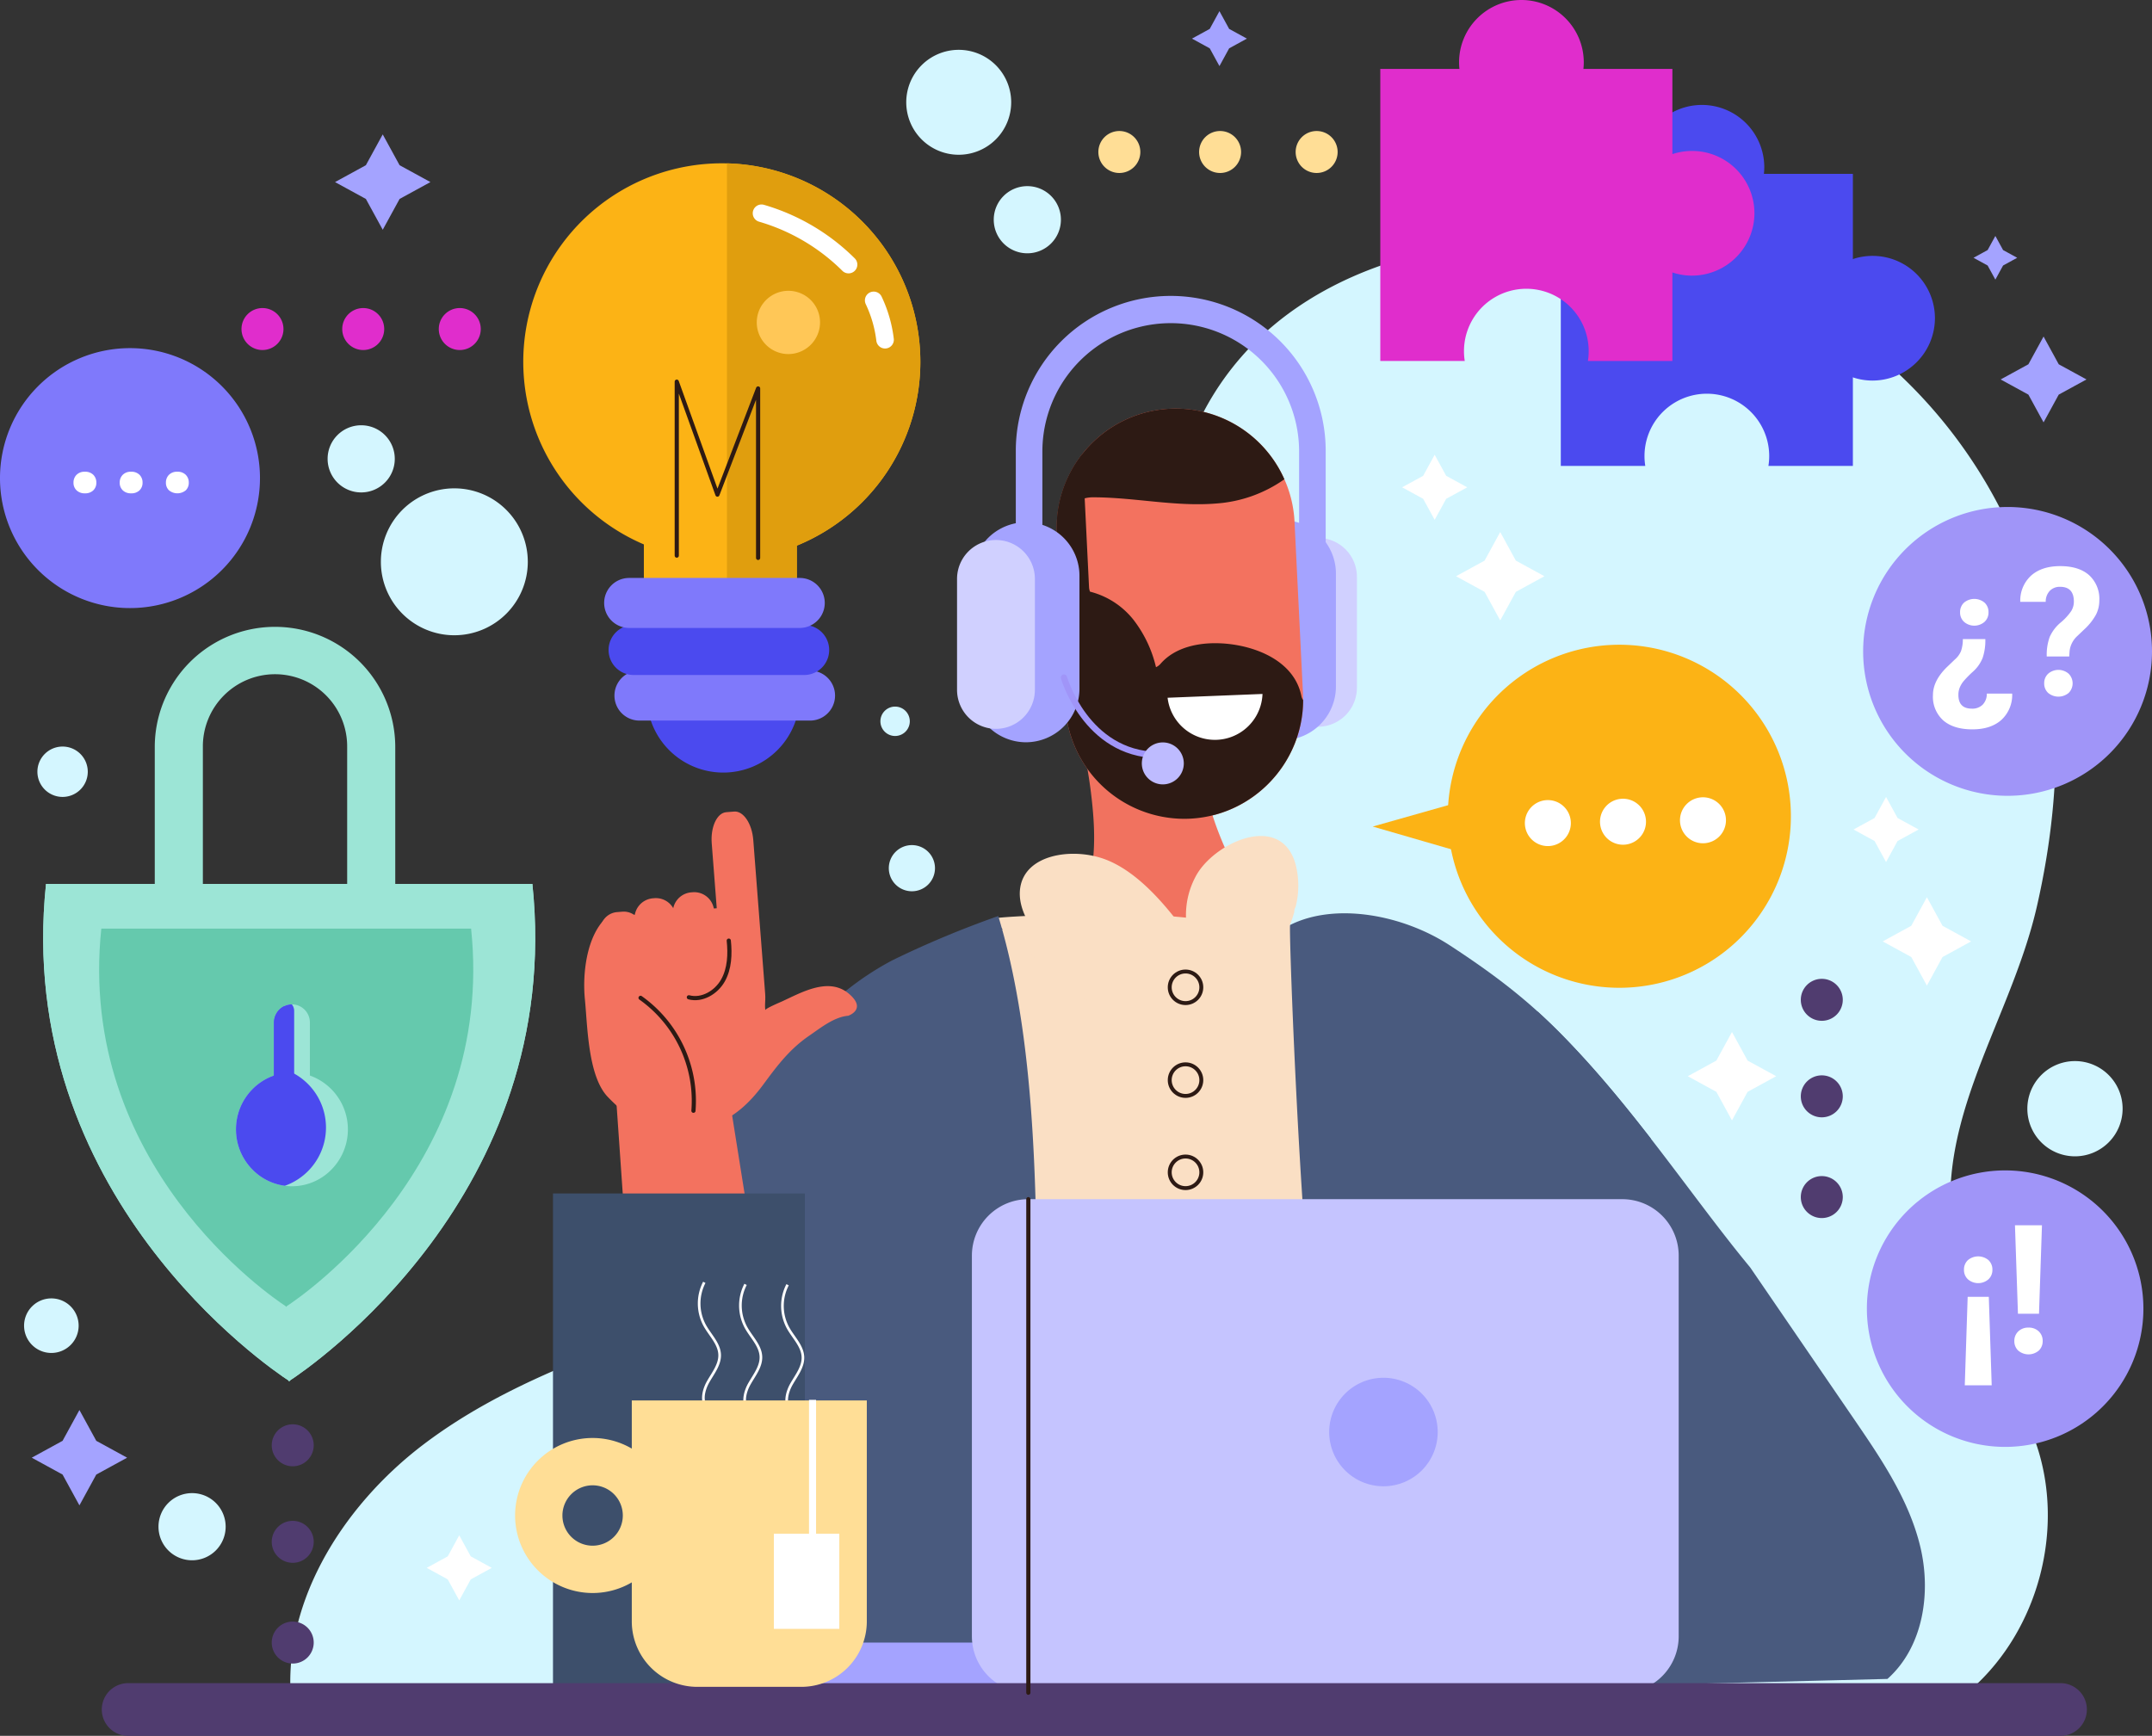<svg id="Grupo_144983" data-name="Grupo 144983" xmlns="http://www.w3.org/2000/svg" xmlns:xlink="http://www.w3.org/1999/xlink" width="610" height="492.101" viewBox="0 0 610 492.101">
  <rect x="0" y="0" width="610" height="492.101" fill="#333333" stroke="none"/>
  <defs>
    <clipPath id="clip-path">
      <rect id="Rectángulo_39160" data-name="Rectángulo 39160" width="610" height="492.101" fill="none"/>
    </clipPath>
  </defs>
  <g id="Grupo_144982" data-name="Grupo 144982" clip-path="url(#clip-path)">
    <path id="Trazado_150000" data-name="Trazado 150000" d="M61.917,467.554c-3.841-29.125,13.914-57.6,37.332-75.335s51.954-27.011,79.527-37.149,55.612-22.016,75.773-43.382c25.276-26.785,34.638-64.646,40.115-101.063s8.255-74.057,23.82-107.435C339.863,57.349,395.049,45.7,440.949,52.245a139.872,139.872,0,0,1,109.1,83.18c14.362,33.151,14.381,69.388,6.477,104.162-7.818,34.4-32.255,64.215-22.2,100.917,4.994,18.225,15.86,33.832,21.952,51.61,8.213,23.969.726,52.526-18.188,69.384Z" transform="translate(20.888 17.203)" fill="#d4f6ff"/>
    <path id="Trazado_150001" data-name="Trazado 150001" d="M229.333,156.5a141.65,141.65,0,0,1,3.648,22.119c.942,11.155.188,23.426-7.157,31.875,5.205,6.374,12.842,11.421,20.918,13a36,36,0,0,0,23.919-3.676c1.971-1.074,3.836-2.331,5.7-3.586l6.853-4.62c-11.234-17.067-21.083-36.094-19.476-56.463-5.167-.665-12.526-2.414-17.692-3.079a29.89,29.89,0,0,0-6.753-.354c-3.568.354-6.393,5.185-9.957,4.779" transform="translate(76.833 51.593)" fill="#f1725f"/>
    <path id="Trazado_150002" data-name="Trazado 150002" d="M358.709,388.182V353.32a59.329,59.329,0,0,0-59.155-59.154H258.548a59.329,59.329,0,0,0-59.155,59.154v34.862Z" transform="translate(67.84 100.086)" fill="#fad3af"/>
    <path id="Trazado_150003" data-name="Trazado 150003" d="M173.874,338.145c3.255,15.452,6.918,30.824,10.5,46.207,2.079,8.911,4.111,17.822,6.034,26.762q1.158,5.394,2.241,10.805H385.412c1.281-15.7,2.595-31.412,3.572-47.139,1.884-30.445,2.536-61.182-.768-91.539-.914-8.513-2.147-17-3.751-25.431a148.55,148.55,0,0,0-19.746-50.341c-2.111-1.383-4.265-2.7-6.477-3.931a84.273,84.273,0,0,0-17.407-7.294c-6.4-.318-12.839-.277-19.243-.22-2.789.02-5.578.048-8.347.048h-.272c-.661,0-1.321,0-1.982-.009-2.032-.009-4.072-.039-6.1-.078-7.744-.137-15.489-.428-23.234-.661-.8-.02-1.6-.05-2.4-.068-8.571-.233-17.142-.369-25.712-.107-1.254.039-2.508.078-3.771.137-.456.019-.922.039-1.379.068-.515.019-1.031.048-1.545.078-1.973.1-3.955.222-5.937.389-.6.048-1.216.1-1.817.155-1.06.087-2.128.184-3.187.311a3.676,3.676,0,0,0-.466.048c-.564.058-1.128.126-1.691.194a1.476,1.476,0,0,0-.3.029c-.5.058-.99.126-1.486.194-4.218.544-8.415,1.273-12.555,2.225a85.8,85.8,0,0,0-22.292,8.28A121.738,121.738,0,0,0,172.971,225.1a162.931,162.931,0,0,0-12.08,12.652c-.02.283-.039.574-.059.855-.058.768-.117,1.536-.155,2.3-1.622,29.745,5.578,59.15,11.38,88.362.583,2.963,1.2,5.918,1.817,8.872" transform="translate(54.589 66.348)" fill="#fadfc4"/>
    <path id="Trazado_150004" data-name="Trazado 150004" d="M234.636,216.113c7.626,6.535,16.647,13.213,25.629,16.664a45.263,45.263,0,0,0,6.165,1.9,20.264,20.264,0,0,0,5.188.7,22,22,0,0,0,9.656-1.72c8.419-3.9,13.731-12.2,17.7-20.892a113.683,113.683,0,0,0,5.843-16.142c-2.883.025-5.758.052-8.619.051-19.818-.013-35.92-3.983-55.742-3.379-7.064.216-23.469.419-30.7,1.364,6.185,6.566,18.038,15.587,24.883,21.452" transform="translate(71.365 65.745)" fill="#fadfc4"/>
    <path id="Trazado_150005" data-name="Trazado 150005" d="M293.817,197.052c.009-.016.021-.028.031-.044a24.166,24.166,0,0,0-.008-12.223c-4.214-14.974-23.492-5.914-28.39,3.687a23.147,23.147,0,0,0-1.815,16.992c-6.026-8.49-14.634-18.966-24.513-22.28-8.883-2.981-21.71-1.1-23.284,8.135-1.48,8.7,7.934,18.438,14.5,21.751l52.24,6.26c4.029-6,8.784-13.33,10.918-20.951a2.335,2.335,0,0,1,.32-1.327" transform="translate(73.383 60.166)" fill="#fadfc4"/>
    <path id="Trazado_150006" data-name="Trazado 150006" d="M299.369,422.538h53.66v-139a267.439,267.439,0,0,0,22.159-26.372c-6.315-8.142-12.811-16.143-19.791-23.729-10.385-11.286-19.407-19.525-37.313-31.191-13.087-8.527-32.168-12.271-45.211-5.75-.4.2,1.8,60.671,4.939,97.411,3.686,43.133,14.1,85.873,21.558,128.629" transform="translate(92.825 65.729)" fill="#495a7e"/>
    <path id="Trazado_150007" data-name="Trazado 150007" d="M246.343,338.042c-.35-47.092,1.778-102.344-11.038-144.276a280.259,280.259,0,0,0-29.982,12.53,83.1,83.1,0,0,0-13,8.521c-4,2.489-10.033,6.345-13.625,9.154-18.8,14.706-30.527,33.06-38.634,53.2h17.814V422.342h21.249q1.14-3.337,2.3-6.82c0,.11,0,.22,0,.33q.02,3.245.031,6.491h59.6a607.35,607.35,0,0,0,5.279-84.3" transform="translate(47.655 65.926)" fill="#495a7e"/>
    <path id="Trazado_150008" data-name="Trazado 150008" d="M425.449,329.755q-14.72-21.507-29.442-43.014-2.344-2.847-4.636-5.736c-4.624-5.853-9.11-11.814-13.6-17.766-9.473-12.541-19-25.081-29.651-36.658-3.914-4.253-7.992-8.394-12.274-12.306a15.76,15.76,0,0,0-10.641-.013c-8.1,3.022-11.576,12.558-12.7,21.133-5.413,41.2,24.288,82.131,49.854,114.892-19.829,11.933-53.757,38.481-68.116,56.629L434.9,403.382c10.159-9.028,12.484-24.467,9.266-37.671s-11.042-24.741-18.719-35.956" transform="translate(100.109 72.586)" fill="#495a7e"/>
    <path id="Trazado_150009" data-name="Trazado 150009" d="M261.481,145.876H234.148c3.438,4.5,7.692,9.012,13.327,9.571s13.629-3.92,14.005-9.571" transform="translate(79.665 49.632)" fill="#fff"/>
    <path id="Trazado_150010" data-name="Trazado 150010" d="M172.621,191.429c.718,9.453,2.264,29.808,2.265,29.816-.044-.452,4.353-2.3,4.75-2.481,5.712-2.638,13.3-6.995,18.988-2.144,5.168,4.408-.231,6.211-.232,6.211-4.014.34-7.819,3.436-11.037,5.64-5.594,3.836-9.069,8.484-13.022,13.839-3.644,4.94-8,9.2-13.9,11.308a28.8,28.8,0,0,1-17.826.621c-4.927-1.41-8.838-4.759-12.325-8.354-5.688-5.866-5.775-20.16-6.532-27.724-.728-7.272.474-18.17,6.267-23.351Z" transform="translate(42.041 65.131)" fill="#f3725f"/>
    <path id="Trazado_150011" data-name="Trazado 150011" d="M150.54,180.672l3.369,43.578c.359,4.643,2.8,8.269,5.415,8.059l2.254-.181c2.619-.21,4.468-4.182,4.109-8.824l-3.369-43.578c-.359-4.643-2.8-8.269-5.415-8.059l-2.254.181c-2.619.21-4.468,4.182-4.109,8.824" transform="translate(51.204 58.404)" fill="#f3725f"/>
    <path id="Trazado_150012" data-name="Trazado 150012" d="M142.31,194.844l2.3,29.945a5.652,5.652,0,0,0,6.078,5.179l.394-.031a5.687,5.687,0,0,0,5.214-6.075L154,193.916a5.653,5.653,0,0,0-6.078-5.179l-.394.032a5.687,5.687,0,0,0-5.215,6.074" transform="translate(48.413 64.209)" fill="#f3725f"/>
    <path id="Trazado_150013" data-name="Trazado 150013" d="M134.209,196.1l2.3,29.945a5.651,5.651,0,0,0,6.077,5.179l.4-.031a5.687,5.687,0,0,0,5.214-6.075l-2.3-29.945a5.653,5.653,0,0,0-6.078-5.179l-.394.032a5.688,5.688,0,0,0-5.215,6.074" transform="translate(45.657 64.636)" fill="#f3725f"/>
    <path id="Trazado_150014" data-name="Trazado 150014" d="M127,198.438l1.784,23.253a5.089,5.089,0,0,0,5.472,4.661l1.521-.121a5.118,5.118,0,0,0,4.693-5.468l-1.784-23.252a5.09,5.09,0,0,0-5.471-4.663l-1.523.122A5.118,5.118,0,0,0,127,198.438" transform="translate(43.206 65.609)" fill="#f3725f"/>
    <path id="Trazado_150015" data-name="Trazado 150015" d="M162.479,234.5l5.779,36.291L133.4,276.8l-3.749-53.916Z" transform="translate(44.113 75.834)" fill="#f3725f"/>
    <rect id="Rectángulo_39158" data-name="Rectángulo 39158" width="71.393" height="147.545" transform="translate(156.749 338.342)" fill="#3d4f6b"/>
    <path id="Trazado_150016" data-name="Trazado 150016" d="M307.6,309.917a16.159,16.159,0,1,1-16.158-16.159A16.159,16.159,0,0,1,307.6,309.917" transform="translate(93.661 99.947)" fill="#b1dade"/>
    <path id="Trazado_150017" data-name="Trazado 150017" d="M403.277,362.915H152.213a7.735,7.735,0,0,1,0-15.469H403.277a7.735,7.735,0,0,1,0,15.469" transform="translate(49.156 118.213)" fill="#a4a3ff"/>
    <path id="Trazado_150018" data-name="Trazado 150018" d="M389.9,393.573H221.554a16,16,0,0,1-16-16V269.658a16,16,0,0,1,16-16H389.9a16,16,0,0,1,16,16V377.575a16,16,0,0,1-16,16" transform="translate(69.937 86.303)" fill="#c5c4ff"/>
    <path id="Trazado_150019" data-name="Trazado 150019" d="M311.881,306.815A15.379,15.379,0,1,1,296.5,291.436a15.379,15.379,0,0,1,15.379,15.379" transform="translate(95.648 99.157)" fill="#a4a3ff"/>
    <path id="Trazado_150020" data-name="Trazado 150020" d="M576.745,370.967H29a7.469,7.469,0,0,1,0-14.938H576.745a7.469,7.469,0,0,1,0,14.938" transform="translate(7.325 121.134)" fill="#503c6f"/>
    <path id="Trazado_150021" data-name="Trazado 150021" d="M210.76,138.724A12.987,12.987,0,1,0,223.1,125.115a12.988,12.988,0,0,0-12.336,13.609" transform="translate(71.703 42.563)" fill="#f3725f"/>
    <path id="Trazado_150022" data-name="Trazado 150022" d="M135.478,211.072a35.806,35.806,0,0,1,14.992,32.006" transform="translate(46.094 71.814)" fill="none" stroke="#2d1a14" stroke-linecap="round" stroke-linejoin="round" stroke-width="1.184"/>
    <path id="Trazado_150023" data-name="Trazado 150023" d="M145.693,215.034c3.735,1.009,7.769-1.4,9.664-4.769s2.051-7.456,1.65-11.3" transform="translate(49.57 67.694)" fill="none" stroke="#2d1a14" stroke-linecap="round" stroke-linejoin="round" stroke-width="1.184"/>
    <path id="Trazado_150024" data-name="Trazado 150024" d="M147.8,186.973c9.223,88.074-63.358,137.263-68.765,140.8v.213s-.066-.042-.165-.107l-.165.107v-.213C73.3,324.236.716,275.047,9.939,186.973Z" transform="translate(3.106 63.615)" fill="#9ce5d6"/>
    <path id="Trazado_150025" data-name="Trazado 150025" d="M147.8,186.973c9.223,88.074-63.358,137.263-68.765,140.8v.213s-.066-.042-.165-.107l-.165.107v-.213C73.3,324.236.716,275.047,9.939,186.973Z" transform="translate(3.106 63.615)" fill="#9ce5d6"/>
    <path id="Trazado_150026" data-name="Trazado 150026" d="M126.4,196.43c7.013,66.962-48.171,104.361-52.283,107.049v.162l-.126-.082-.125.082v-.162c-4.112-2.687-59.3-40.086-52.283-107.049Z" transform="translate(7.135 66.832)" fill="#65c9ad"/>
    <path id="Trazado_150027" data-name="Trazado 150027" d="M49.908,242.984a16.191,16.191,0,0,0,4.659,11.391,15.66,15.66,0,0,0,9.194,4.6c.253.033.507.056.767.079a11.326,11.326,0,0,0,1.245.062,15.673,15.673,0,0,0,11.2-4.738,16.215,16.215,0,0,0-6.117-26.652,15.237,15.237,0,0,0-4.456-.846c-.146-.005-.294-.011-.446-.011a1.411,1.411,0,0,0-.151-.005h-.034a15.305,15.305,0,0,0-5.093.862c-.039.017-.084.028-.123.046a15.867,15.867,0,0,0-5.99,3.83,16.178,16.178,0,0,0-4.659,11.385" transform="translate(16.98 77.186)" fill="#9ce5d6"/>
    <path id="Trazado_150028" data-name="Trazado 150028" d="M57.945,217.615V235.63a5.226,5.226,0,0,0,1.493,3.658,5.063,5.063,0,0,0,3.6,1.514,5.136,5.136,0,0,0,5.081-5.025,1.086,1.086,0,0,0,.007-.147V217.615a5.143,5.143,0,0,0-5.088-5.171H63a4.931,4.931,0,0,0-2.226.545,4.591,4.591,0,0,0-.535.31,5.2,5.2,0,0,0-2.3,4.316" transform="translate(19.715 72.281)" fill="#9ce5d6"/>
    <path id="Trazado_150029" data-name="Trazado 150029" d="M49.908,247.751a16.191,16.191,0,0,0,4.659,11.391,15.66,15.66,0,0,0,9.194,4.6,17.5,17.5,0,0,0,7.1-28.28,17.7,17.7,0,0,0-1.787-1.7,16.557,16.557,0,0,0-3.267-2.13,17.2,17.2,0,0,0-2.022-.851V214.564a5.528,5.528,0,0,0-.271-1.713,4.589,4.589,0,0,0-.535.31,5.2,5.2,0,0,0-2.3,4.316v15.013a15.78,15.78,0,0,0-6.113,3.876,16.178,16.178,0,0,0-4.659,11.385" transform="translate(16.98 72.419)" fill="#4b4aef"/>
    <path id="Trazado_150030" data-name="Trazado 150030" d="M57.853,232.673a2.127,2.127,0,0,0,.123.422,2.955,2.955,0,0,0,5.724-1.036V214.313a2.977,2.977,0,0,0-.665-1.87,4.921,4.921,0,0,0-2.225.545,4.7,4.7,0,0,0-.536.311,5.2,5.2,0,0,0-2.3,4.314v15.013c-.039.017-.084.029-.123.046" transform="translate(19.684 72.281)" fill="#4b4aef"/>
    <path id="Trazado_150031" data-name="Trazado 150031" d="M87.268,206.863V166.68a20.451,20.451,0,1,0-40.9,0v40.183H32.732V166.68a34.085,34.085,0,0,1,68.17,0v40.183Z" transform="translate(11.137 45.113)" fill="#9ce5d6"/>
    <path id="Trazado_150032" data-name="Trazado 150032" d="M223.228,90.813a56.279,56.279,0,1,0-78.374,51.776v32.018a21.678,21.678,0,0,0,43.357,0V142.933a56.3,56.3,0,0,0,35.018-52.12" transform="translate(37.654 11.75)" fill="#fcb315"/>
    <path id="Trazado_150033" data-name="Trazado 150033" d="M153.752,34.548V196.194a21.75,21.75,0,0,0,19.8-21.591V142.929a56.287,56.287,0,0,0-19.8-108.381" transform="translate(52.312 11.754)" fill="#e09e0e"/>
    <path id="Trazado_150034" data-name="Trazado 150034" d="M136.8,132.205v20.01a21.678,21.678,0,1,0,43.355,0v-20.01Z" transform="translate(46.543 44.981)" fill="#4b4aef"/>
    <path id="Trazado_150035" data-name="Trazado 150035" d="M185.4,156.021H137.042a7.087,7.087,0,1,1,0-14.174H185.4a7.087,7.087,0,1,1,0,14.174" transform="translate(44.215 48.261)" fill="#7f79fb"/>
    <path id="Trazado_150036" data-name="Trazado 150036" d="M184.782,63.538a35.942,35.942,0,0,1,3.226,11.153" transform="translate(62.869 21.618)" fill="none" stroke="#fff" stroke-linecap="round" stroke-linejoin="round" stroke-width="4.977"/>
    <path id="Trazado_150037" data-name="Trazado 150037" d="M161.061,45.11a58.007,58.007,0,0,1,24.671,14.551" transform="translate(54.799 15.348)" fill="none" stroke="#fff" stroke-linecap="round" stroke-linejoin="round" stroke-width="4.977"/>
    <path id="Trazado_150038" data-name="Trazado 150038" d="M184.157,146.379H135.8a7.087,7.087,0,0,1,0-14.174h48.358a7.087,7.087,0,1,1,0,14.174" transform="translate(43.792 44.981)" fill="#4b4aef"/>
    <path id="Trazado_150039" data-name="Trazado 150039" d="M183.224,136.425H134.865a7.087,7.087,0,1,1,0-14.174h48.358a7.087,7.087,0,1,1,0,14.174" transform="translate(43.475 41.594)" fill="#7f79fb"/>
    <path id="Trazado_150040" data-name="Trazado 150040" d="M143.134,130.048V80.73l11.529,32.025,11.529-30.1v48.037" transform="translate(48.699 27.467)" fill="none" stroke="#2d1a14" stroke-linecap="round" stroke-linejoin="round" stroke-width="1.184"/>
    <path id="Trazado_150041" data-name="Trazado 150041" d="M169.022,79.447h0a8.968,8.968,0,1,1,8.968-8.968,8.994,8.994,0,0,1-8.968,8.968" transform="translate(54.456 20.929)" fill="#ffc757"/>
    <line id="Línea_206" data-name="Línea 206" y2="139.915" transform="translate(291.489 339.962)" fill="none" stroke="#2d1a14" stroke-linecap="round" stroke-linejoin="round" stroke-width="1.184"/>
    <path id="Trazado_150042" data-name="Trazado 150042" d="M122.2,124.12A20.823,20.823,0,1,1,101.378,103.3,20.823,20.823,0,0,1,122.2,124.12" transform="translate(27.408 35.145)" fill="#d4f6ff"/>
    <path id="Trazado_150043" data-name="Trazado 150043" d="M88.327,99.476a9.519,9.519,0,1,1-9.518-9.52,9.519,9.519,0,0,1,9.518,9.52" transform="translate(23.575 30.606)" fill="#d4f6ff"/>
    <path id="Trazado_150044" data-name="Trazado 150044" d="M52.558,325.353a9.519,9.519,0,1,1-9.52-9.518,9.519,9.519,0,0,1,9.52,9.518" transform="translate(11.405 107.458)" fill="#d4f6ff"/>
    <path id="Trazado_150045" data-name="Trazado 150045" d="M20.56,282.38a7.734,7.734,0,1,1-7.734-7.735,7.735,7.735,0,0,1,7.734,7.735" transform="translate(1.732 93.444)" fill="#d4f6ff"/>
    <path id="Trazado_150046" data-name="Trazado 150046" d="M306.783,177.555a48.627,48.627,0,1,0,55.5-40.6,48.626,48.626,0,0,0-55.5,40.6" transform="translate(104.18 46.398)" fill="#fcb315"/>
    <path id="Trazado_150047" data-name="Trazado 150047" d="M315.9,184.137l-25.576-7.418,26.192-7.42Z" transform="translate(98.778 57.601)" fill="#fcb315"/>
    <path id="Trazado_150048" data-name="Trazado 150048" d="M355.314,175.283a6.517,6.517,0,1,0,6.4-6.634,6.518,6.518,0,0,0-6.4,6.634" transform="translate(120.89 57.38)" fill="#fff"/>
    <path id="Trazado_150049" data-name="Trazado 150049" d="M338.433,176.141a6.518,6.518,0,1,0,5.814-7.153,6.517,6.517,0,0,0-5.814,7.153" transform="translate(115.135 57.484)" fill="#fff"/>
    <path id="Trazado_150050" data-name="Trazado 150050" d="M322.543,176.429a6.518,6.518,0,1,0,5.814-7.153,6.517,6.517,0,0,0-5.814,7.153" transform="translate(109.728 57.582)" fill="#fff"/>
    <path id="Trazado_150051" data-name="Trazado 150051" d="M426.589,264.484a14.33,14.33,0,1,1-14.33-14.33,14.33,14.33,0,0,1,14.33,14.33" transform="translate(135.389 85.111)" fill="#d4f6ff"/>
    <path id="Trazado_150052" data-name="Trazado 150052" d="M416.338,296.781a7.677,7.677,0,1,1-7.677-7.677,7.677,7.677,0,0,1,7.677,7.677" transform="translate(136.429 98.363)" fill="#d4f6ff"/>
    <path id="Trazado_150053" data-name="Trazado 150053" d="M412.9,36.772v82.8H388.957a17.284,17.284,0,0,0,.224-2.792,17.675,17.675,0,0,0-35.35,0,17.288,17.288,0,0,0,.222,2.792H330.107v-82.8Z" transform="translate(112.314 12.511)" fill="#4b4aef"/>
    <path id="Trazado_150054" data-name="Trazado 150054" d="M400.535,89.475h0A17.675,17.675,0,1,1,418.21,71.8a17.728,17.728,0,0,1-17.675,17.675" transform="translate(130.262 18.415)" fill="#4b4aef"/>
    <path id="Trazado_150055" data-name="Trazado 150055" d="M364.441,57.546h0a17.675,17.675,0,1,1,17.675-17.675,17.727,17.727,0,0,1-17.675,17.675" transform="translate(117.982 7.552)" fill="#4b4aef"/>
    <path id="Trazado_150056" data-name="Trazado 150056" d="M374.727,14.576v82.8H350.781A17.288,17.288,0,0,0,351,94.58a17.675,17.675,0,0,0-35.35,0,17.284,17.284,0,0,0,.222,2.792H291.931v-82.8Z" transform="translate(99.325 4.959)" fill="#e02dcc"/>
    <path id="Trazado_150057" data-name="Trazado 150057" d="M362.359,67.279h0A17.675,17.675,0,1,1,380.034,49.6a17.727,17.727,0,0,1-17.675,17.675" transform="translate(117.274 10.863)" fill="#e02dcc"/>
    <path id="Trazado_150058" data-name="Trazado 150058" d="M326.265,35.35h0A17.675,17.675,0,1,1,343.94,17.675,17.728,17.728,0,0,1,326.265,35.35" transform="translate(104.993)" fill="#e02dcc"/>
    <path id="Trazado_150059" data-name="Trazado 150059" d="M281.553,167.319h0a11.065,11.065,0,0,0,11.033-11.033V124.815a11.033,11.033,0,0,0-22.066,0v31.471a11.065,11.065,0,0,0,11.033,11.033" transform="translate(92.04 38.713)" fill="#d0d0ff"/>
    <path id="Trazado_150060" data-name="Trazado 150060" d="M275.079,172.4h0a15.214,15.214,0,0,0,15.169-15.169V125.2a15.169,15.169,0,0,0-30.339,0V157.23a15.214,15.214,0,0,0,15.17,15.169" transform="translate(88.43 37.437)" fill="#a4a3ff"/>
    <path id="Trazado_150061" data-name="Trazado 150061" d="M293.342,169.035q0,.551-.02,1.1c-.007.185-.013.373-.023.559-.007.115-.009.231-.02.347-.02.354-.046.7-.079,1.051-.009.106-.02.209-.029.315-.054.509-.117,1.019-.192,1.521q-.121.8-.279,1.6c-.036.188-.075.373-.115.559-.023.113-.05.224-.076.336-.1.45-.212.893-.334,1.336a32.436,32.436,0,0,1-1.025,3.155c-.092.248-.192.5-.291.741a34.14,34.14,0,0,1-3.369,6.27c-.291.424-.59.84-.894,1.246-.165.222-.334.437-.5.655-.284.357-.572.708-.87,1.055q-1.086,1.275-2.294,2.434-.565.541-1.151,1.055a33.757,33.757,0,0,1-5.175,3.738,33.286,33.286,0,0,1-4.356,2.152c-.331.135-.665.264-1,.387-.239.088-.477.174-.718.255-.129.046-.26.092-.393.135s-.245.079-.367.115c-.39.126-.78.245-1.177.354a33.611,33.611,0,0,1-7.323,1.178c-.555.025-1.1.039-1.652.039a33.822,33.822,0,0,1-33.686-32.075l-.39-7.966-1.147-23.43-.361-7.328-.5-10.113c-.027-.555-.04-1.111-.04-1.659,0-.271,0-.545.011-.818,0-.217.009-.429.023-.645s.019-.433.036-.647a1.171,1.171,0,0,1,.009-.155c.007-.133.017-.265.031-.4.009-.158.023-.314.039-.472.007-.1.016-.192.027-.288.023-.232.05-.462.079-.694.023-.2.05-.39.079-.586.013-.115.031-.228.05-.344.067-.453.146-.9.236-1.346.046-.251.1-.505.154-.753.05-.232.1-.46.159-.692s.113-.45.169-.675l.007-.019c.059-.225.122-.446.185-.671s.133-.45.2-.675.142-.446.216-.667c.149-.45.311-.9.478-1.339l.1-.252q.213-.547.444-1.086c.036-.083.072-.165.11-.249q.243-.555.507-1.1c.028-.058.055-.115.083-.172a33.685,33.685,0,0,1,61.093,1.051,33.368,33.368,0,0,1,2.881,12.047l2.4,48.838q.04.848.04,1.69" transform="translate(76.042 29.408)" fill="#f3725f"/>
    <path id="Trazado_150062" data-name="Trazado 150062" d="M293.342,165.777q0,.551-.02,1.1c-.007.185-.013.373-.023.559-.007.115-.009.231-.02.347-.02.354-.046.7-.079,1.051-.009.106-.02.209-.029.315-.054.509-.117,1.019-.192,1.521q-.121.8-.279,1.6c-.036.188-.075.373-.115.559-.023.113-.05.224-.076.336-.1.45-.212.9-.334,1.336a32.436,32.436,0,0,1-1.025,3.155c-.092.248-.192.5-.291.741a34.14,34.14,0,0,1-3.369,6.27c-.288.424-.59.836-.894,1.246-.165.222-.334.437-.5.655-.284.357-.572.708-.87,1.055q-1.086,1.275-2.294,2.434c-.377.361-.761.714-1.151,1.055a33.757,33.757,0,0,1-5.175,3.738A33.286,33.286,0,0,1,272.246,197c-.327.135-.662.264-1,.387-.239.088-.477.174-.718.255-.129.046-.26.092-.393.135s-.245.079-.367.115c-.39.126-.78.245-1.177.354a33.611,33.611,0,0,1-7.323,1.178c-.555.025-1.1.039-1.652.039a33.822,33.822,0,0,1-33.686-32.074l-.39-7.966-1.147-23.43-.361-7.328-.5-10.113c-.027-.555-.04-1.111-.04-1.659,0-.271,0-.545.011-.818,0-.217.009-.429.023-.645s.019-.433.036-.647a1.171,1.171,0,0,1,.009-.155c.007-.133.017-.265.031-.4.009-.158.023-.314.039-.472.007-.1.016-.192.027-.288.023-.232.05-.462.079-.694.023-.2.05-.39.079-.586.013-.115.031-.228.05-.344.07-.449.146-.9.236-1.346.046-.251.1-.505.154-.753.05-.232.1-.46.159-.692s.113-.45.169-.675l.007-.019c.059-.225.122-.446.185-.671s.133-.45.2-.675.142-.446.216-.667a33.9,33.9,0,0,1,5.6-10.337l.618,12.6,1.233,25.18a3.876,3.876,0,0,0,.279,1.276,22.888,22.888,0,0,1,12.3,7.953,34.992,34.992,0,0,1,6.4,13.46,3.738,3.738,0,0,0,1.312-.989c5.278-6.042,14.911-6.585,22.269-5.142,7.874,1.545,15.973,5.9,17.643,14.366a2.632,2.632,0,0,0,.48,1.068" transform="translate(76.042 32.666)" fill="#2d1a14"/>
    <path id="Trazado_150063" data-name="Trazado 150063" d="M246.945,147.867a13.5,13.5,0,0,0,26.9-1.076Z" transform="translate(84.019 49.943)" fill="#fff"/>
    <path id="Trazado_150064" data-name="Trazado 150064" d="M288.025,106.46a38.023,38.023,0,0,1-19.155,6.859c-11.534.985-23.069-1.683-34.646-1.74a9.826,9.826,0,0,0-2.794.284,3.927,3.927,0,0,0-1.3.635l-3.31,28.086-.629,5.33c-.153-2.049-.4-4.1-.718-6.153-.4-2.613-.9-5.23-1.434-7.838l-.5-10.113c-.025-.555-.039-1.111-.039-1.661,0-.271,0-.545.009-.816,0-.218.011-.43.023-.645s.02-.433.038-.649a1.177,1.177,0,0,1,.009-.155c.007-.131.016-.264.029-.4.011-.158.023-.314.04-.473.007-.1.016-.192.025-.287q.036-.348.08-.7c.023-.194.05-.39.079-.584.013-.117.029-.229.05-.344.066-.453.146-.9.235-1.346.047-.252.1-.507.155-.755.05-.231.1-.46.159-.692s.111-.449.168-.674l.007-.02c.06-.224.123-.446.185-.67s.133-.45.2-.675.142-.446.214-.667c.15-.452.312-.9.48-1.34.032-.084.067-.168.1-.252q.213-.547.442-1.084c.036-.083.074-.166.11-.249q.245-.555.508-1.1l.083-.173a33.685,33.685,0,0,1,61.093,1.052" transform="translate(76.042 29.408)" fill="#2d1a14"/>
    <path id="Trazado_150065" data-name="Trazado 150065" d="M222.375,136.553v-30.04a36.385,36.385,0,0,1,72.769,0v30.04h7.536v-30.04a43.92,43.92,0,0,0-87.84,0v30.04Z" transform="translate(73.096 21.296)" fill="#a4a3ff"/>
    <path id="Trazado_150066" data-name="Trazado 150066" d="M220.836,172.843h0a15.213,15.213,0,0,1-15.169-15.169V125.645a15.169,15.169,0,0,1,30.338,0v32.029a15.213,15.213,0,0,1-15.169,15.169" transform="translate(69.975 37.588)" fill="#a4a3ff"/>
    <path id="Trazado_150067" data-name="Trazado 150067" d="M213.445,167.763h0a11.065,11.065,0,0,1-11.033-11.033V125.259a11.033,11.033,0,1,1,22.066,0V156.73a11.065,11.065,0,0,1-11.033,11.033" transform="translate(68.868 38.864)" fill="#d0d0ff"/>
    <path id="Trazado_150068" data-name="Trazado 150068" d="M225.023,143.326s6.212,21.555,26.439,21.95" transform="translate(76.561 48.765)" fill="none" stroke="#a095f8" stroke-linecap="round" stroke-linejoin="round" stroke-width="1.775"/>
    <path id="Trazado_150069" data-name="Trazado 150069" d="M253.392,162.99a5.949,5.949,0,1,1-5.949-5.949,5.949,5.949,0,0,1,5.949,5.949" transform="translate(82.165 53.431)" fill="#bebbff"/>
    <path id="Trazado_150070" data-name="Trazado 150070" d="M229.214,48.894a9.519,9.519,0,1,1-9.518-9.52,9.519,9.519,0,0,1,9.518,9.52" transform="translate(71.509 13.396)" fill="#d4f6ff"/>
    <path id="Trazado_150071" data-name="Trazado 150071" d="M221.416,25.414A14.873,14.873,0,1,1,206.542,10.54a14.874,14.874,0,0,1,14.874,14.874" transform="translate(65.213 3.586)" fill="#d4f6ff"/>
    <path id="Trazado_150072" data-name="Trazado 150072" d="M201.07,185.305a6.544,6.544,0,1,1-6.544-6.544,6.544,6.544,0,0,1,6.544,6.544" transform="translate(63.958 60.821)" fill="#d4f6ff"/>
    <path id="Trazado_150073" data-name="Trazado 150073" d="M194.535,153.628a4.165,4.165,0,1,1-4.164-4.164,4.164,4.164,0,0,1,4.164,4.164" transform="translate(63.353 50.853)" fill="#d4f6ff"/>
    <path id="Trazado_150074" data-name="Trazado 150074" d="M455.783,237.947a13.5,13.5,0,1,1-13.5-13.5,13.5,13.5,0,0,1,13.5,13.5" transform="translate(145.885 76.364)" fill="#d4f6ff"/>
    <path id="Trazado_150075" data-name="Trazado 150075" d="M437.525,135.152a13.307,13.307,0,1,1-13.307-13.307,13.307,13.307,0,0,1,13.307,13.307" transform="translate(139.807 41.456)" fill="#d4f6ff"/>
    <path id="Trazado_150076" data-name="Trazado 150076" d="M22.189,165.055a7.139,7.139,0,1,1-7.139-7.139,7.139,7.139,0,0,1,7.139,7.139" transform="translate(2.691 53.729)" fill="#d4f6ff"/>
    <path id="Trazado_150077" data-name="Trazado 150077" d="M69.371,307.229a5.949,5.949,0,1,1-5.949-5.949,5.949,5.949,0,0,1,5.949,5.949" transform="translate(19.554 102.506)" fill="#503c6f"/>
    <path id="Trazado_150078" data-name="Trazado 150078" d="M69.371,327.649a5.949,5.949,0,1,1-5.949-5.949,5.949,5.949,0,0,1,5.949,5.949" transform="translate(19.554 109.454)" fill="#503c6f"/>
    <path id="Trazado_150079" data-name="Trazado 150079" d="M69.371,348.956a5.949,5.949,0,1,1-5.949-5.949,5.949,5.949,0,0,1,5.949,5.949" transform="translate(19.554 116.703)" fill="#503c6f"/>
    <path id="Trazado_150080" data-name="Trazado 150080" d="M392.766,213a5.949,5.949,0,1,1-5.949-5.949A5.949,5.949,0,0,1,392.766,213" transform="translate(129.584 70.445)" fill="#503c6f"/>
    <path id="Trazado_150081" data-name="Trazado 150081" d="M392.766,233.416a5.949,5.949,0,1,1-5.949-5.949,5.949,5.949,0,0,1,5.949,5.949" transform="translate(129.584 77.392)" fill="#503c6f"/>
    <path id="Trazado_150082" data-name="Trazado 150082" d="M392.766,254.723a5.949,5.949,0,1,1-5.949-5.949,5.949,5.949,0,0,1,5.949,5.949" transform="translate(129.584 84.642)" fill="#503c6f"/>
    <path id="Trazado_150083" data-name="Trazado 150083" d="M98.751,77.06A5.949,5.949,0,1,1,104.7,71.11a5.949,5.949,0,0,1-5.949,5.949" transform="translate(31.574 22.17)" fill="#e02dcc"/>
    <path id="Trazado_150084" data-name="Trazado 150084" d="M78.332,77.06a5.949,5.949,0,1,1,5.949-5.949,5.949,5.949,0,0,1-5.949,5.949" transform="translate(24.627 22.17)" fill="#e02dcc"/>
    <path id="Trazado_150085" data-name="Trazado 150085" d="M57.024,77.06a5.949,5.949,0,1,1,5.949-5.949,5.949,5.949,0,0,1-5.949,5.949" transform="translate(17.378 22.17)" fill="#e02dcc"/>
    <path id="Trazado_150086" data-name="Trazado 150086" d="M279.978,39.611a5.949,5.949,0,1,1,5.949-5.949,5.949,5.949,0,0,1-5.949,5.949" transform="translate(93.234 9.429)" fill="#ffde96"/>
    <path id="Trazado_150087" data-name="Trazado 150087" d="M259.558,39.611a5.949,5.949,0,1,1,5.949-5.949,5.949,5.949,0,0,1-5.949,5.949" transform="translate(86.287 9.429)" fill="#ffde96"/>
    <path id="Trazado_150088" data-name="Trazado 150088" d="M238.25,39.611a5.949,5.949,0,1,1,5.949-5.949,5.949,5.949,0,0,1-5.949,5.949" transform="translate(79.037 9.429)" fill="#ffde96"/>
    <path id="Trazado_150089" data-name="Trazado 150089" d="M158.055,271.681a13.046,13.046,0,0,0,.149,12.267c1.514,2.721,4.076,5.124,4.2,8.2.114,2.824-1.867,5.26-3.272,7.744s-2.13,5.934.034,7.852" transform="translate(53.28 92.435)" fill="none" stroke="#fff" stroke-miterlimit="10" stroke-width="0.75"/>
    <path id="Trazado_150090" data-name="Trazado 150090" d="M149.328,271.25a13.046,13.046,0,0,0,.149,12.267c1.514,2.721,4.077,5.124,4.2,8.2.114,2.824-1.866,5.26-3.272,7.744s-2.13,5.935.034,7.852" transform="translate(50.31 92.289)" fill="none" stroke="#fff" stroke-miterlimit="10" stroke-width="0.75"/>
    <path id="Trazado_150091" data-name="Trazado 150091" d="M166.943,271.758a13.049,13.049,0,0,0,.149,12.268c1.514,2.719,4.076,5.122,4.2,8.2.114,2.824-1.867,5.26-3.271,7.744s-2.13,5.935.034,7.852" transform="translate(56.304 92.462)" fill="none" stroke="#fff" stroke-miterlimit="10" stroke-width="0.75"/>
    <path id="Trazado_150092" data-name="Trazado 150092" d="M473.224,286.763a39.191,39.191,0,1,1-39.191-39.191,39.191,39.191,0,0,1,39.191,39.191" transform="translate(134.339 84.233)" fill="#a095f8"/>
    <path id="Trazado_150093" data-name="Trazado 150093" d="M73.691,110.486A36.846,36.846,0,1,1,36.846,73.64a36.846,36.846,0,0,1,36.846,36.846" transform="translate(0 25.055)" fill="#7f79fb"/>
    <path id="Trazado_150094" data-name="Trazado 150094" d="M18.774,99.786a3.182,3.182,0,0,1,2.4.883,3.061,3.061,0,0,1,.848,2.21,2.954,2.954,0,0,1-.848,2.164,3.223,3.223,0,0,1-2.4.859,3.231,3.231,0,0,1-2.359-.847,2.907,2.907,0,0,1-.871-2.177,3.061,3.061,0,0,1,.848-2.21,3.149,3.149,0,0,1,2.382-.883" transform="translate(5.289 33.951)" fill="#fff"/>
    <path id="Trazado_150095" data-name="Trazado 150095" d="M28.549,99.786a3.182,3.182,0,0,1,2.4.883,3.061,3.061,0,0,1,.848,2.21,2.954,2.954,0,0,1-.848,2.164,3.223,3.223,0,0,1-2.4.859,3.231,3.231,0,0,1-2.359-.847,2.907,2.907,0,0,1-.871-2.177,3.061,3.061,0,0,1,.848-2.21,3.149,3.149,0,0,1,2.382-.883" transform="translate(8.614 33.951)" fill="#fff"/>
    <path id="Trazado_150096" data-name="Trazado 150096" d="M38.325,99.786a3.182,3.182,0,0,1,2.4.883,3.061,3.061,0,0,1,.848,2.21,2.954,2.954,0,0,1-.848,2.164,3.751,3.751,0,0,1-4.763.012,2.907,2.907,0,0,1-.871-2.177,3.061,3.061,0,0,1,.848-2.21,3.149,3.149,0,0,1,2.382-.883" transform="translate(11.941 33.951)" fill="#fff"/>
    <path id="Trazado_150097" data-name="Trazado 150097" d="M475.93,148.181a40.939,40.939,0,1,1-40.94-40.94,40.939,40.939,0,0,1,40.94,40.94" transform="translate(134.07 36.487)" fill="#a095f8"/>
    <path id="Trazado_150098" data-name="Trazado 150098" d="M423.663,138.077a15.455,15.455,0,0,1-.771,5.353,10.409,10.409,0,0,1-2.747,3.883,28.723,28.723,0,0,0-2.686,2.739,7.07,7.07,0,0,0-1.07,1.817,5.468,5.468,0,0,0-.361,2.017q0,3.912,3.829,3.911a4.138,4.138,0,0,0,3.046-1.122,4.378,4.378,0,0,0,1.181-3.14h7.188a9.606,9.606,0,0,1-3.058,7.456q-3.011,2.676-8.232,2.675-5.3,0-8.232-2.526a8.989,8.989,0,0,1-2.934-7.205q0-3.958,3.8-7.767l2.412-2.316a6.378,6.378,0,0,0,1.728-2.34,10.264,10.264,0,0,0,.535-3.435Zm.9-7.6a3.561,3.561,0,0,1-1.145,2.726,4.432,4.432,0,0,1-5.768,0,3.556,3.556,0,0,1-1.145-2.726,3.617,3.617,0,0,1,1.107-2.726,4.534,4.534,0,0,1,5.843,0,3.617,3.617,0,0,1,1.107,2.726" transform="translate(139.094 43.104)" fill="#fff"/>
    <path id="Trazado_150099" data-name="Trazado 150099" d="M434.788,145.362a14.954,14.954,0,0,1,.846-5.551,11.368,11.368,0,0,1,3.1-4.069,15.847,15.847,0,0,0,3-3.262,5.117,5.117,0,0,0,.745-2.652q0-4.21-3.879-4.21a3.931,3.931,0,0,0-2.947,1.134,4.454,4.454,0,0,0-1.157,3.128h-7.21a9.586,9.586,0,0,1,3.071-7.442q3.021-2.688,8.244-2.689,5.271,0,8.181,2.55a9.075,9.075,0,0,1,2.91,7.206,8.769,8.769,0,0,1-.945,4,16.453,16.453,0,0,1-3.308,4.169l-2.013,1.917a6.827,6.827,0,0,0-2.164,4.257l-.1,1.518Zm-.721,7.622a3.617,3.617,0,0,1,1.131-2.738,4.429,4.429,0,0,1,5.794,0,3.864,3.864,0,0,1,.026,5.44,4.539,4.539,0,0,1-5.843,0,3.588,3.588,0,0,1-1.107-2.7" transform="translate(145.375 40.743)" fill="#fff"/>
    <path id="Trazado_150100" data-name="Trazado 150100" d="M425.673,269.55a3.563,3.563,0,0,1-1.143,2.729,4.442,4.442,0,0,1-5.77,0,3.563,3.563,0,0,1-1.143-2.729,3.623,3.623,0,0,1,1.106-2.726,4.541,4.541,0,0,1,5.845,0,3.623,3.623,0,0,1,1.106,2.726m-7.012,7.673h5.993l.82,25.092h-7.634Z" transform="translate(139.088 90.42)" fill="#fff"/>
    <path id="Trazado_150101" data-name="Trazado 150101" d="M432.27,288.192a4.035,4.035,0,0,1,2.923,1.068A3.645,3.645,0,0,1,436.3,292a3.608,3.608,0,0,1-1.106,2.71,4.493,4.493,0,0,1-5.819,0,3.6,3.6,0,0,1-1.107-2.71,3.644,3.644,0,0,1,1.107-2.723,3.961,3.961,0,0,1,2.9-1.082m2.985-3.93h-5.968l-.846-25.092H436.1Z" transform="translate(142.711 88.179)" fill="#fff"/>
    <path id="Trazado_150102" data-name="Trazado 150102" d="M84.378,28.428l4.779,8.738L97.9,41.945l-8.738,4.779-4.779,8.738L79.6,46.724,70.86,41.945,79.6,37.166Z" transform="translate(24.109 9.672)" fill="#a4a3ff"/>
    <path id="Trazado_150103" data-name="Trazado 150103" d="M259.887,2.36l2.751,5.031,5.033,2.753L262.638,12.9l-2.751,5.033L257.135,12.9,252.1,10.144l5.033-2.753Z" transform="translate(85.774 0.803)" fill="#a4a3ff"/>
    <path id="Trazado_150104" data-name="Trazado 150104" d="M435.3,71.186l4.3,7.867,7.867,4.3-7.867,4.3-4.3,7.869-4.3-7.869-7.867-4.3,7.867-4.3Z" transform="translate(143.963 24.22)" fill="#a4a3ff"/>
    <path id="Trazado_150105" data-name="Trazado 150105" d="M423.586,49.909l2.189,4,4,2.189-4,2.189-2.189,4-2.189-4-4-2.189,4-2.189Z" transform="translate(142.013 16.981)" fill="#a4a3ff"/>
    <path id="Trazado_150106" data-name="Trazado 150106" d="M320.474,112.541l4.428,8.1,8.1,4.428-8.1,4.429-4.428,8.1-4.428-8.1-8.1-4.429,8.1-4.428Z" transform="translate(104.775 38.29)" fill="#fff"/>
    <path id="Trazado_150107" data-name="Trazado 150107" d="M410.716,189.785l4.428,8.1,8.1,4.428-8.1,4.429-4.428,8.1-4.428-8.1-8.1-4.429,8.1-4.428Z" transform="translate(135.479 64.572)" fill="#fff"/>
    <path id="Trazado_150108" data-name="Trazado 150108" d="M369.489,218.3l4.428,8.1,8.1,4.43-8.1,4.428-4.428,8.1-4.428-8.1-8.1-4.428,8.1-4.43Z" transform="translate(121.452 74.272)" fill="#fff"/>
    <path id="Trazado_150109" data-name="Trazado 150109" d="M305.772,96.195l3.262,5.965L315,105.422l-5.965,3.262-3.262,5.964-3.262-5.964-5.965-3.262,5.965-3.262Z" transform="translate(100.895 32.729)" fill="#fff"/>
    <path id="Trazado_150110" data-name="Trazado 150110" d="M401.241,168.577l3.262,5.965,5.965,3.262-5.965,3.262-3.262,5.964-3.262-5.964-5.965-3.262,5.965-3.262Z" transform="translate(133.377 57.356)" fill="#fff"/>
    <path id="Trazado_150111" data-name="Trazado 150111" d="M99.471,324.762l3.262,5.965,5.965,3.262-5.965,3.262-3.262,5.964-3.262-5.964-5.965-3.262,5.965-3.262Z" transform="translate(30.704 110.496)" fill="#fff"/>
    <path id="Trazado_150112" data-name="Trazado 150112" d="M20.23,298.255l4.779,8.738,8.738,4.779-8.738,4.779-4.779,8.738-4.779-8.738-8.738-4.779,8.738-4.779Z" transform="translate(2.284 101.477)" fill="#a4a3ff"/>
    <circle id="Elipse_4898" data-name="Elipse 4898" cx="4.478" cy="4.478" r="4.478" transform="translate(331.568 275.417)" fill="none" stroke="#2d1a14" stroke-linecap="round" stroke-linejoin="round" stroke-width="1.11"/>
    <circle id="Elipse_4899" data-name="Elipse 4899" cx="4.478" cy="4.478" r="4.478" transform="translate(331.568 327.871)" fill="none" stroke="#2d1a14" stroke-linecap="round" stroke-linejoin="round" stroke-width="1.11"/>
    <circle id="Elipse_4900" data-name="Elipse 4900" cx="4.478" cy="4.478" r="4.478" transform="translate(331.568 301.73)" fill="none" stroke="#2d1a14" stroke-linecap="round" stroke-linejoin="round" stroke-width="1.11"/>
    <path id="Trazado_150113" data-name="Trazado 150113" d="M200.242,296.232v62.676a18.572,18.572,0,0,1-18.518,18.518H152.139a18.571,18.571,0,0,1-18.517-18.518V296.232Z" transform="translate(45.463 100.788)" fill="#ffde96"/>
    <path id="Trazado_150114" data-name="Trazado 150114" d="M108.94,326.147a21.976,21.976,0,1,1,21.976,21.976,22,22,0,0,1-21.976-21.976m13.417,0a8.559,8.559,0,1,0,8.559-8.559,8.569,8.569,0,0,0-8.559,8.559" transform="translate(37.065 103.49)" fill="#ffde96"/>
    <line id="Línea_207" data-name="Línea 207" y2="39.628" transform="translate(230.321 396.852)" fill="none" stroke="#fff" stroke-miterlimit="10" stroke-width="2"/>
    <rect id="Rectángulo_39159" data-name="Rectángulo 39159" width="18.549" height="26.982" transform="translate(219.36 434.794)" fill="#fff"/>
  </g>
</svg>
